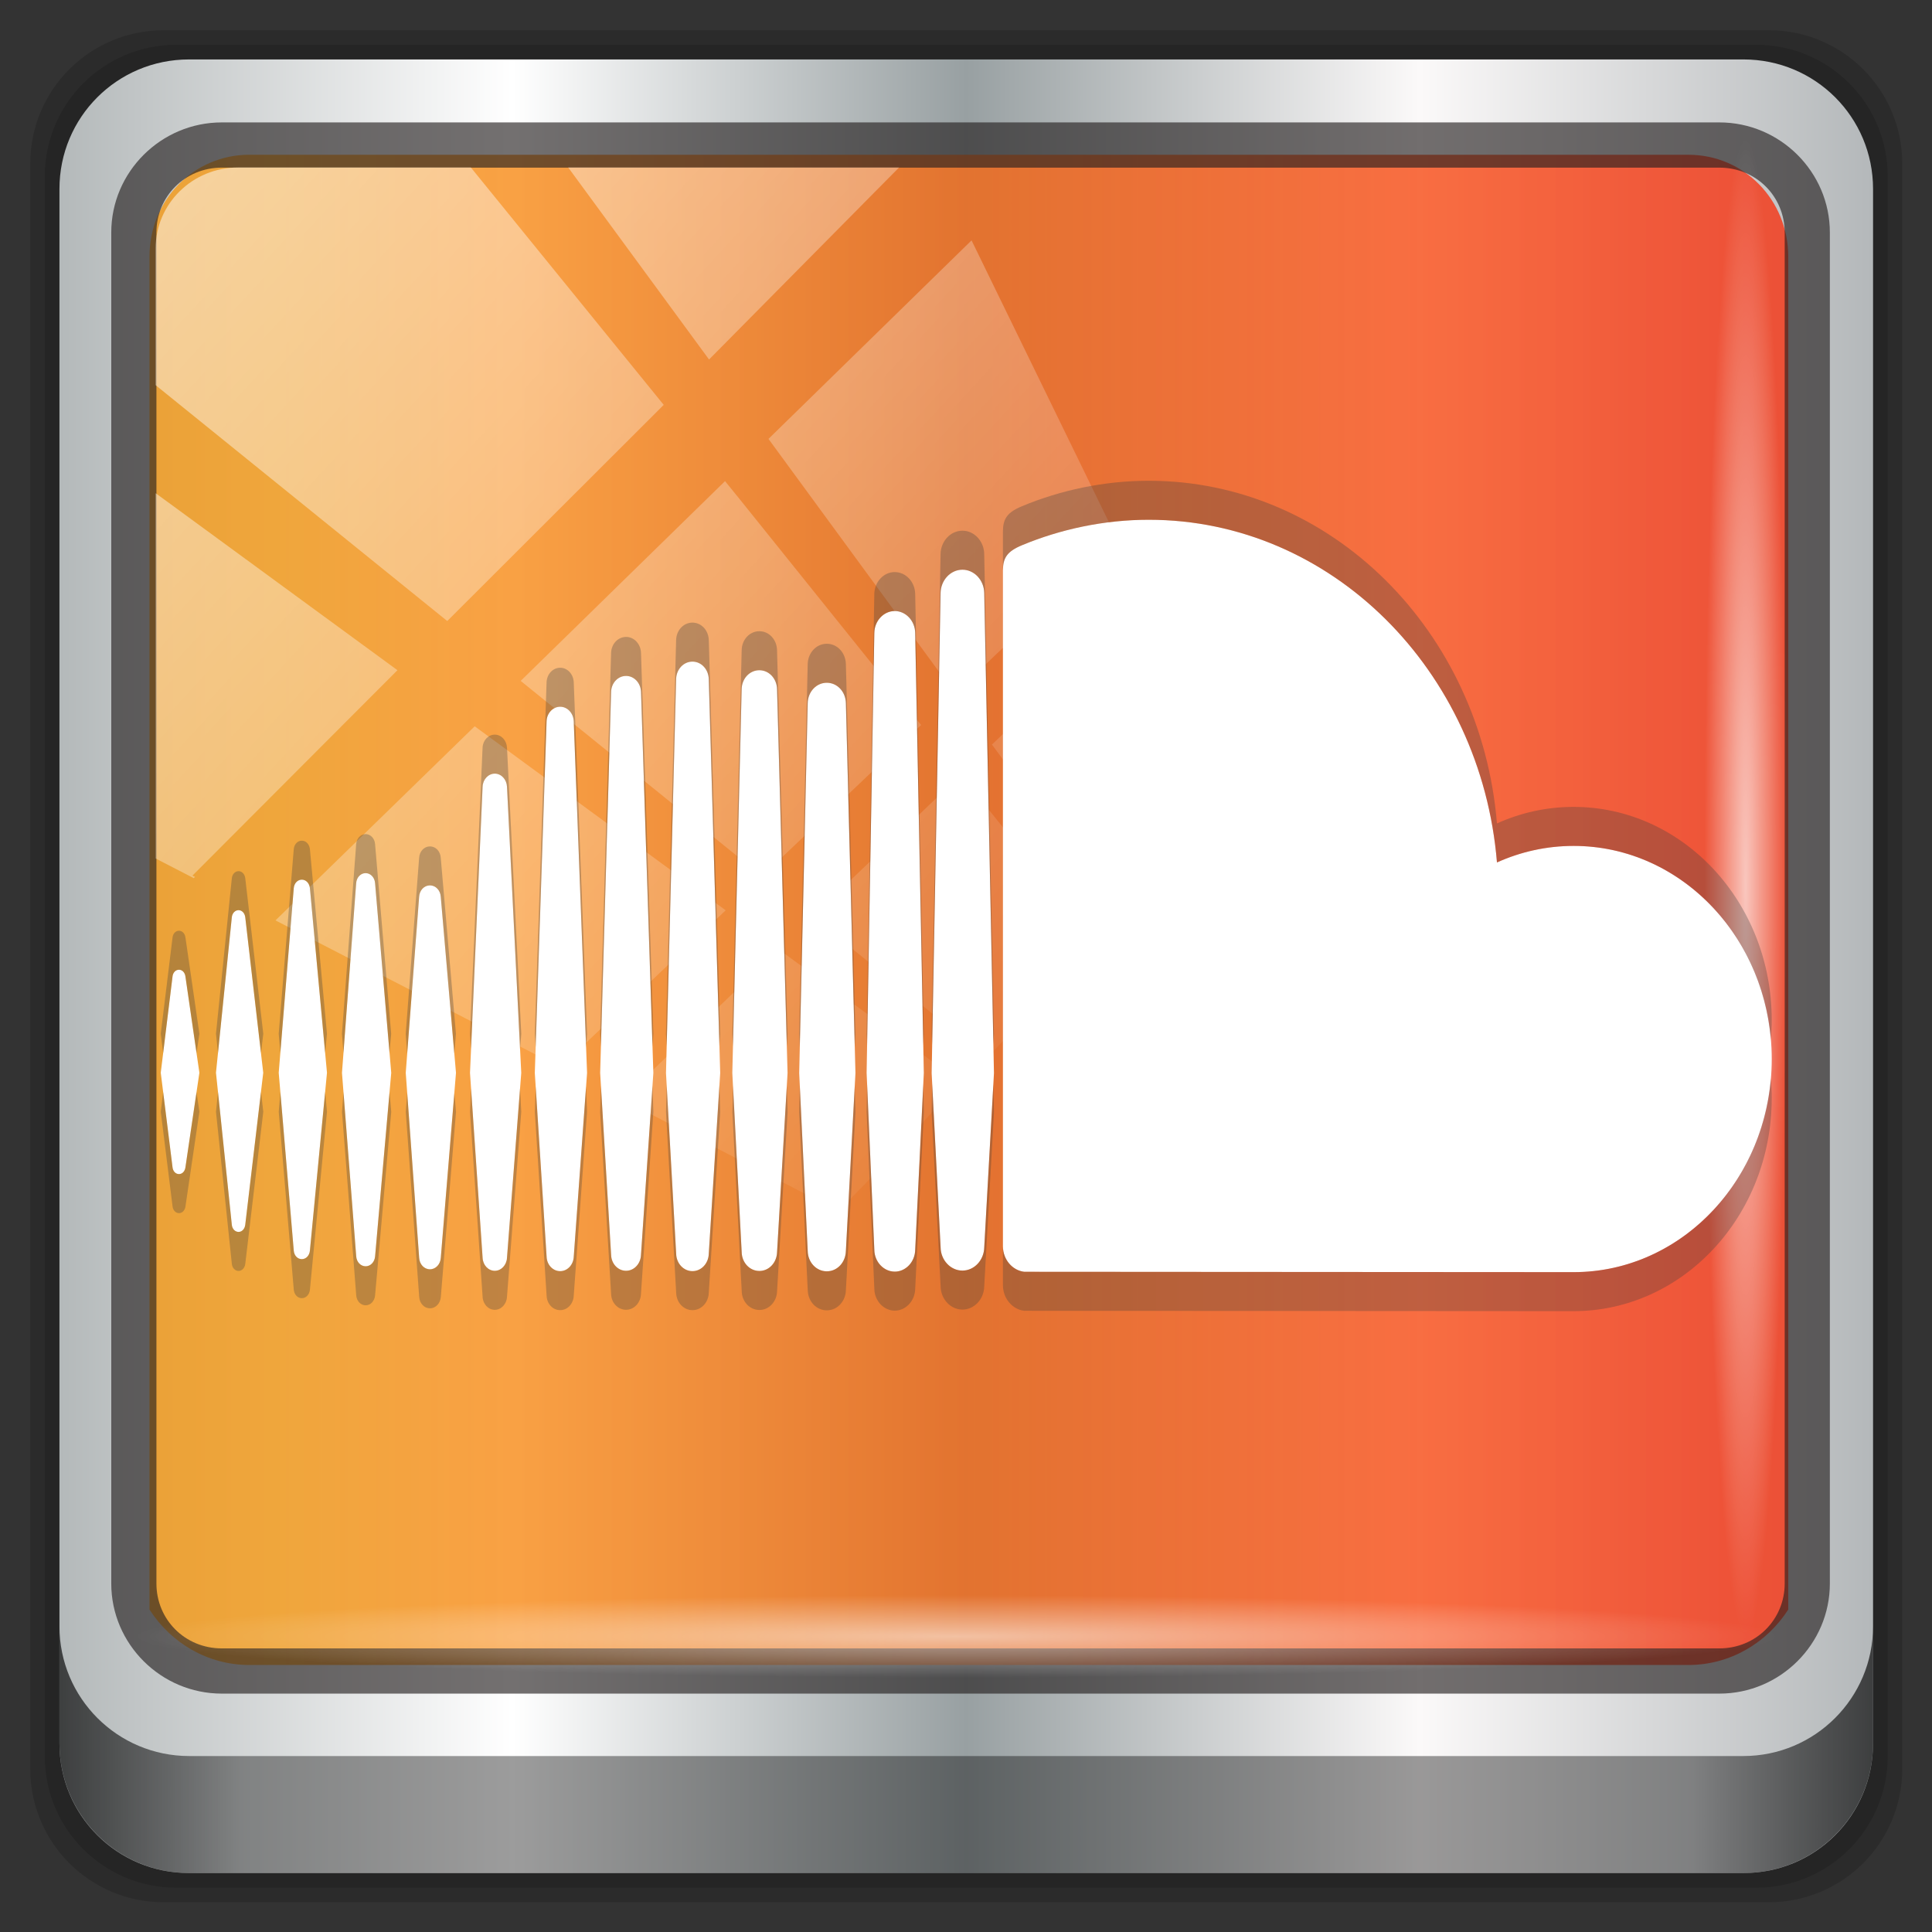 <?xml version="1.0" encoding="UTF-8" standalone="no"?>
<svg
   xmlns:dc="http://purl.org/dc/elements/1.1/"
   xmlns:cc="http://creativecommons.org/ns#"
   xmlns:rdf="http://www.w3.org/1999/02/22-rdf-syntax-ns#"
   xmlns:svg="http://www.w3.org/2000/svg"
   xmlns="http://www.w3.org/2000/svg"
   xmlns:xlink="http://www.w3.org/1999/xlink"
   xmlns:sodipodi="http://sodipodi.sourceforge.net/DTD/sodipodi-0.dtd"
   xmlns:inkscape="http://www.inkscape.org/namespaces/inkscape"
   sodipodi:docname="emblem-soundcloud.svg"
   inkscape:version="1.0beta2 (2b71d25d45, 2019-12-03)"
   id="svg1072"
   version="1.1"
   viewBox="0 0 32 32"
   height="32"
   width="32">
  <rect x="0" y="0" width="32" height="32" fill="#333333" stroke="none"/>
  <defs
     id="defs1066">
    <linearGradient
       inkscape:collect="always"
       xlink:href="#linearGradient6139-0"
       id="linearGradient4071"
       gradientUnits="userSpaceOnUse"
       gradientTransform="matrix(1.107,0,0,1.107,-4.994,-3.621)"
       x1="6"
       y1="47"
       x2="90"
       y2="47" />
    <linearGradient
       id="linearGradient6139-0">
      <stop
         id="stop6141-2"
         offset="0"
         style="stop-color:#b4b9ba;stop-opacity:1" />
      <stop
         style="stop-color:#ffffff;stop-opacity:1;"
         offset="0.25"
         id="stop6151-0" />
      <stop
         style="stop-color:#98a0a2;stop-opacity:1"
         offset="0.5"
         id="stop6147-1" />
      <stop
         id="stop6149-4"
         offset="0.75"
         style="stop-color:#fbf9f9;stop-opacity:1;" />
      <stop
         id="stop6143-4"
         offset="1"
         style="stop-color:#b4b8ba;stop-opacity:1" />
    </linearGradient>
    <linearGradient
       gradientTransform="translate(0.149,0.415)"
       inkscape:collect="always"
       xlink:href="#linearGradient3832-0-6-1-1"
       id="linearGradient4129"
       x1="1.5"
       y1="88.172"
       x2="94.5"
       y2="88.172"
       gradientUnits="userSpaceOnUse" />
    <linearGradient
       id="linearGradient3832-0-6-1-1">
      <stop
         style="stop-color:#000000;stop-opacity:1;"
         offset="0"
         id="stop3834-6-3-7-1" />
      <stop
         id="stop3872-2-4"
         offset="0.1"
         style="stop-color:#000000;stop-opacity:0.588;" />
      <stop
         style="stop-color:#000000;stop-opacity:0.588;"
         offset="0.9"
         id="stop3844-6-2-7-6" />
      <stop
         style="stop-color:#000000;stop-opacity:1;"
         offset="1"
         id="stop3836-5-0-2-9" />
    </linearGradient>
    <radialGradient
       inkscape:collect="always"
       xlink:href="#linearGradient3737"
       id="radialGradient7462"
       gradientUnits="userSpaceOnUse"
       gradientTransform="matrix(0.975,0,0,0.049,34.048,80.582)"
       cx="13.948"
       cy="44.893"
       fx="13.948"
       fy="44.893"
       r="43.199" />
    <linearGradient
       id="linearGradient3737">
      <stop
         offset="0"
         style="stop-color:#ffffff;stop-opacity:1"
         id="stop3739" />
      <stop
         offset="1"
         style="stop-color:#ffffff;stop-opacity:0"
         id="stop3741" />
    </linearGradient>
    <radialGradient
       inkscape:collect="always"
       xlink:href="#linearGradient3737"
       id="radialGradient7464"
       gradientUnits="userSpaceOnUse"
       gradientTransform="matrix(0.888,0,0,0.049,31.96,-90.317)"
       cx="13.948"
       cy="44.893"
       fx="13.948"
       fy="44.893"
       r="43.199" />
    <linearGradient
       inkscape:collect="always"
       xlink:href="#linearGradient3737"
       id="linearGradient4767"
       gradientUnits="userSpaceOnUse"
       x1="2.771"
       y1="-28.642"
       x2="50.528"
       y2="14.514" />
    <clipPath
       id="clipPath4156-4-1"
       clipPathUnits="userSpaceOnUse">
      <path
         inkscape:connector-curvature="0"
         id="path4158-0-8"
         d="m 27.046,-55.695 -14.214,13.321 h 0.061 l 15.653,21.771 10.231,-10.546 C 38.562,-32.302 27.468,-54.819 27.046,-55.695 Z M 9.647,-39.383 -5.241,-25.321 15.988,-7.806 26.372,-18.383 Z m 31.491,12.951 -9.741,9.714 8.945,12.458 7.781,-7.555 z m -49.84,4.379 -13.754,12.982 26.283,13.846 0.061,-0.062 -0.123,-0.062 L 13.599,-5.401 -8.702,-22.053 Z m 38.015,7.401 -9.803,9.775 11.579,9.559 7.628,-7.401 -8.669,-11.009 z m 20.187,5.674 -7.383,7.216 6.188,8.542 5.82,-6.137 z m -32.195,6.322 -9.557,9.498 13.662,7.185 7.934,-7.678 z m 23.312,2.374 -7.107,6.938 8.363,6.907 5.361,-5.674 -0.061,-0.092 -0.092,0.123 -6.464,-8.203 z m -8.73,8.542 -7.505,7.339 10.354,5.458 c 1.397,-1.321 5.675,-6.123 5.851,-6.322 z"
         style="opacity:0.6;fill:#ffffff;fill-opacity:1;stroke:none" />
    </clipPath>
    <clipPath
       id="clipPath4882-7">
      <path
         style="fill:#ff00ff;fill-opacity:1;stroke:none"
         id="path4884-3"
         inkscape:connector-curvature="0"
         d="M 44,58 V 42 l 13,8 z" />
    </clipPath>
    <filter
       id="filter4890-3"
       style="color-interpolation-filters:sRGB">
      <feGaussianBlur
         stdDeviation="0.217"
         id="feGaussianBlur4892-7" />
    </filter>
    <linearGradient
       gradientTransform="matrix(0.888,0,0,0.955,6.844,25.52)"
       y2="53.006"
       x2="46.493"
       y1="0"
       x1="46.493"
       gradientUnits="userSpaceOnUse"
       id="SVGID_1_">
      <stop
         id="stop5"
         style="stop-color: #F79810"
         offset="0" />
      <stop
         id="stop7"
         style="stop-color: #F8310E"
         offset="1" />
    </linearGradient>
    <linearGradient
       gradientUnits="userSpaceOnUse"
       y2="45.524"
       x2="90.302"
       y1="45.524"
       x1="6.266"
       id="linearGradient4250"
       xlink:href="#SVGID_1_"
       inkscape:collect="always" />
  </defs>
  <sodipodi:namedview
     inkscape:document-rotation="0"
     inkscape:window-maximized="1"
     inkscape:window-y="21"
     inkscape:window-x="0"
     inkscape:window-height="1027"
     inkscape:window-width="1920"
     inkscape:lockguides="false"
     units="px"
     inkscape:showpageshadow="false"
     showgrid="false"
     inkscape:current-layer="g2574"
     inkscape:document-units="px"
     inkscape:cy="42.754667"
     inkscape:cx="0.65751125"
     inkscape:zoom="3.0119614"
     inkscape:pageshadow="2"
     inkscape:pageopacity="0.0"
     borderopacity="1.0"
     bordercolor="#666666"
     pagecolor="#ffffff"
     id="base" />
  <g
     transform="translate(0,-1026.52)"
     id="layer1"
     inkscape:groupmode="layer"
     inkscape:label="Livello 1">
    <g
       id="g2574"
       style="display:inline"
       transform="translate(-0.149,1026.105)">
      <g
         transform="matrix(0.323,0,0,0.323,0.601,0.781)"
         id="g87">
        <path
           inkscape:connector-curvature="0"
           id="path3288"
           d="M 89.292,0.415 H 7.006 c -3.799,0 -6.857,3.058 -6.857,6.857 V 89.558 c 0,3.799 3.058,6.857 6.857,6.857 H 89.292 c 3.799,0 6.857,-3.058 6.857,-6.857 V 7.272 c 0,-3.799 -3.058,-6.857 -6.857,-6.857 z"
           style="display:inline;opacity:0.15;fill:#000000;fill-opacity:1;fill-rule:nonzero;stroke:none" />
        <path
           style="display:inline;opacity:0.15;fill:#000000;fill-opacity:1;fill-rule:nonzero;stroke:none"
           d="M 88.649,1.165 H 7.649 c -3.739,0 -6.75,3.01 -6.75,6.75 V 88.915 c 0,3.74 3.011,6.75 6.75,6.75 H 88.649 c 3.74,0 6.75,-3.01 6.75,-6.75 V 7.915 c 0,-3.739 -3.01,-6.75 -6.75,-6.75 z"
           id="path4085"
           inkscape:connector-curvature="0" />
        <path
           inkscape:connector-curvature="0"
           id="rect4251-1"
           d="M 88.006,1.915 H 8.292 c -3.68,0 -6.643,2.963 -6.643,6.643 V 88.272 c 0,3.68 2.963,6.643 6.643,6.643 H 88.006 c 3.68,0 6.643,-2.963 6.643,-6.643 V 8.558 c 0,-3.68 -2.963,-6.643 -6.643,-6.643 z"
           style="display:inline;fill:url(#linearGradient4071);fill-opacity:1;fill-rule:nonzero;stroke:none" />
        <path
           sodipodi:nodetypes="sscccsccscccsss"
           inkscape:connector-curvature="0"
           id="path3400-6"
           d="m 11.39,6.802 c -2.856,0 -5.124,2.315 -5.124,5.23 v 21.674 7.323 40.373 c 1.097,1.704 2.969,2.844 5.124,2.844 h 4.099 65.589 4.099 c 2.155,0 4.027,-1.14 5.124,-2.844 V 41.029 33.706 12.033 c 0,-2.916 -2.268,-5.23 -5.124,-5.23 z"
           style="display:inline;opacity:0.779;fill:url(#linearGradient4250);fill-opacity:1;fill-rule:nonzero;stroke:none;stroke-width:1.035" />
        <path
           d="m 7.779,48.594 c -0.172,0 -0.309,0.143 -0.331,0.348 l -0.604,4.934 0.604,4.849 c 0.022,0.204 0.159,0.347 0.331,0.347 0.167,0 0.303,-0.141 0.33,-0.345 v 0 -9.56e-4 9.56e-4 L 8.825,53.876 8.109,48.941 C 8.083,48.737 7.946,48.594 7.779,48.594 Z m 3.397,-2.696 c -0.028,-0.212 -0.17,-0.358 -0.344,-0.358 -0.175,0 -0.32,0.151 -0.344,0.358 0,0.002 -0.812,7.978 -0.812,7.978 l 0.812,7.802 c 0.023,0.209 0.168,0.36 0.344,0.36 0.173,0 0.315,-0.147 0.343,-0.358 l 0.924,-7.803 z M 23.974,38.539 c -0.333,0 -0.609,0.293 -0.625,0.666 l -0.647,14.678 0.647,9.486 c 0.017,0.371 0.291,0.663 0.625,0.663 0.331,0 0.606,-0.293 0.625,-0.665 v 0.003 L 25.33,53.883 24.599,39.205 c -0.02,-0.373 -0.294,-0.666 -0.625,-0.666 z m -6.623,5.102 c -0.256,0 -0.465,0.22 -0.485,0.513 l -0.729,9.726 0.729,9.409 c 0.02,0.291 0.229,0.511 0.485,0.511 0.253,0 0.462,-0.22 0.484,-0.511 l 0.828,-9.409 -0.828,-9.728 c -0.022,-0.291 -0.231,-0.511 -0.484,-0.511 z M 30.704,64.031 c 0.413,0 0.749,-0.358 0.766,-0.817 l 0.634,-9.326 -0.633,-19.542 c -0.017,-0.459 -0.353,-0.817 -0.766,-0.817 -0.417,0 -0.753,0.359 -0.767,0.818 0,9.56e-4 -0.562,19.54 -0.562,19.54 l 0.562,9.33 c 0.013,0.455 0.35,0.814 0.766,0.814 z m 13.779,0.044 c 0.569,0 1.038,-0.503 1.048,-1.123 v 0.007 -0.007 l 0.442,-9.059 -0.442,-22.57 c -0.01,-0.618 -0.48,-1.123 -1.048,-1.123 -0.569,0 -1.039,0.503 -1.048,1.124 l -0.395,22.561 c 0,0.014 0.395,9.072 0.395,9.072 0.009,0.613 0.48,1.117 1.048,1.117 z m -6.942,-0.035 c 0.495,0 0.894,-0.427 0.907,-0.972 v 0.007 l 0.538,-9.185 -0.539,-19.683 c -0.013,-0.545 -0.412,-0.971 -0.907,-0.971 -0.498,0 -0.897,0.426 -0.908,0.971 l -0.479,19.684 0.48,9.183 c 0.011,0.539 0.41,0.966 0.908,0.966 z m -16.892,-0.086 c 0.294,0 0.532,-0.253 0.554,-0.587 l 0.78,-9.488 -0.78,-9.025 c -0.021,-0.333 -0.259,-0.585 -0.554,-0.585 -0.299,0 -0.537,0.253 -0.555,0.589 l -0.687,9.022 0.687,9.487 c 0.02,0.334 0.257,0.588 0.555,0.588 z m -6.571,-0.52 c 0.215,0 0.389,-0.182 0.414,-0.435 l 0.876,-9.122 -0.875,-9.466 c -0.026,-0.253 -0.2,-0.436 -0.415,-0.436 -0.218,0 -0.392,0.183 -0.414,0.436 0,9.55e-4 -0.771,9.466 -0.771,9.466 l 0.771,9.12 c 0.021,0.253 0.195,0.437 0.414,0.437 z M 40.999,33.879 c -0.537,0 -0.968,0.46 -0.979,1.048 l -0.437,18.965 0.437,9.126 c 0.011,0.581 0.441,1.04 0.979,1.04 0.537,0 0.965,-0.459 0.977,-1.047 v 0.008 L 42.467,53.893 41.977,34.925 C 41.964,34.338 41.536,33.879 40.999,33.879 Z M 27.327,64.05 c 0.371,0 0.678,-0.326 0.696,-0.741 L 28.705,53.886 28.022,35.85 c -0.019,-0.417 -0.324,-0.741 -0.696,-0.741 -0.375,0 -0.681,0.326 -0.697,0.741 0,9.54e-4 -0.604,18.035 -0.604,18.035 l 0.605,9.427 c 0.015,0.412 0.321,0.738 0.696,0.738 z m 7.619,-0.889 v -0.005 l 0.586,-9.267 -0.586,-20.2 c -0.014,-0.502 -0.382,-0.895 -0.836,-0.895 -0.457,0 -0.824,0.393 -0.837,0.895 l -0.521,20.199 0.522,9.272 c 0.012,0.497 0.38,0.889 0.836,0.889 0.455,0 0.821,-0.393 0.836,-0.892 z M 79.294,42.245 c -1.392,0 -2.72,0.303 -3.93,0.848 -0.808,-9.848 -8.488,-17.573 -17.856,-17.573 -2.292,0 -4.527,0.485 -6.5,1.306 -0.767,0.319 -0.971,0.648 -0.978,1.285 v 34.68 c 0.008,0.669 0.49,1.226 1.097,1.292 0.026,0.003 27.984,0.018 28.166,0.018 5.611,0 10.161,-4.892 10.161,-10.928 0,-6.035 -4.549,-10.928 -10.16,-10.928 z m -31.341,-14.164 c -0.61,0 -1.111,0.539 -1.12,1.201 l -0.458,24.615 0.459,8.934 c 0.008,0.653 0.509,1.19 1.119,1.19 0.609,0 1.11,-0.538 1.119,-1.2 v 0.011 l 0.498,-8.935 -0.498,-24.617 c -0.009,-0.66 -0.51,-1.199 -1.119,-1.199 z"
           id="path9"
           inkscape:connector-curvature="0"
           style="fill:#ffffff;fill-opacity:1;stroke:none;stroke-width:0.3;stroke-miterlimit:4;stroke-dasharray:none;stroke-opacity:1"
           sodipodi:nodetypes="scccsccccccscscccscccscccsccccsscccscccsscccscccsscccccscccssccccscccsscccscccsscccscccsscccsccccsscccscccsccccscccsccscsccccsssscccsccccs" />
        <path
           style="color:#000000;font-style:normal;font-variant:normal;font-weight:normal;font-stretch:normal;font-size:medium;line-height:normal;font-family:Sans;-inkscape-font-specification:Sans;text-indent:0;text-align:start;text-decoration:none;text-decoration-line:none;letter-spacing:normal;word-spacing:normal;text-transform:none;writing-mode:lr-tb;direction:ltr;baseline-shift:baseline;text-anchor:start;display:inline;overflow:visible;visibility:visible;fill:#241f1f;fill-opacity:0.633;stroke:none;stroke-width:2.376;marker:none;enable-background:accumulate"
           d="m 9.974,5.144 c -3.117,0 -5.668,2.54 -5.668,5.646 v 69.278 c 0,3.106 2.551,5.646 5.668,5.646 H 86.766 c 3.117,0 5.668,-2.54 5.668,-5.646 V 10.79 c 0,-3.106 -2.551,-5.646 -5.668,-5.646 z m 0,2.319 H 86.766 c 1.888,0 3.352,1.48 3.352,3.327 v 69.278 c 0,1.846 -1.464,3.327 -3.352,3.327 H 9.974 c -1.888,0 -3.352,-1.48 -3.352,-3.327 V 10.79 c 0,-1.846 1.464,-3.327 3.352,-3.327 z"
           id="path4989"
           inkscape:connector-curvature="0" />
        <path
           id="path4118"
           d="m 1.649,82.259 v 6 c 0,3.68 2.976,6.656 6.656,6.656 H 87.993 c 3.68,0 6.656,-2.976 6.656,-6.656 v -6 c 0,3.68 -2.976,6.656 -6.656,6.656 H 8.305 c -3.68,0 -6.656,-2.976 -6.656,-6.656 z"
           style="display:inline;opacity:0.658;fill:url(#linearGradient4129);fill-opacity:1;fill-rule:nonzero;stroke:none"
           inkscape:connector-curvature="0" />
        <rect
           ry="4.25"
           rx="0"
           y="80.665"
           x="5.524"
           height="4.25"
           width="84.25"
           id="rect4131"
           style="opacity:0.55;fill:url(#radialGradient7462);fill-opacity:1;stroke:none" />
        <rect
           transform="rotate(90)"
           style="opacity:0.669;fill:url(#radialGradient7464);fill-opacity:1;stroke:none"
           id="rect4141"
           width="76.75"
           height="4.25"
           x="5.975"
           y="-90.234"
           rx="0"
           ry="4.25" />
        <rect
           clip-path="url(#clipPath4156-4-1)"
           ry="3.957"
           rx="3.957"
           y="-30"
           x="2"
           height="69.024"
           width="75.966"
           id="rect4146"
           style="opacity:0.508;fill:url(#linearGradient4767);fill-opacity:1;stroke:none"
           transform="matrix(1.069,0,0,1.048,4.444,38.894)" />
        <path
           inkscape:connector-curvature="0"
           style="opacity:0.307;fill:#404040;fill-opacity:1;stroke:none;stroke-width:0.3;stroke-miterlimit:4;stroke-dasharray:none;stroke-opacity:1"
           d="m 89.407,54.173 c -0.47,5.566 -4.816,9.928 -10.113,9.928 -0.181,0 -28.14,-0.015 -28.166,-0.018 -0.607,-0.066 -1.09,-0.624 -1.098,-1.293 v 2 c 0.008,0.669 0.491,1.227 1.098,1.293 0.026,0.003 27.985,0.018 28.166,0.018 5.611,0 10.16,-4.893 10.16,-10.928 0,-0.338 -0.019,-0.67 -0.047,-1 z m -43.006,0.254 -0.027,1.469 0.461,8.934 c 0.008,0.653 0.509,1.191 1.119,1.191 0.609,0 1.108,-0.537 1.117,-1.199 l 0.5,-8.926 -0.029,-1.467 -0.471,8.393 c -0.009,0.662 -0.509,1.199 -1.117,1.199 -0.61,0 -1.111,-0.539 -1.119,-1.191 z m -3.336,0.033 -0.025,1.426 c 0,0.014 0.396,9.072 0.396,9.072 0.009,0.613 0.478,1.117 1.047,1.117 0.569,0 1.038,-0.504 1.049,-1.123 l 0.443,-9.059 -0.027,-1.428 -0.416,8.486 c -0.011,0.619 -0.48,1.123 -1.049,1.123 -0.569,0 -1.038,-0.504 -1.047,-1.117 0,0 -0.327,-7.48 -0.371,-8.498 z m -10.277,0.055 -0.035,1.373 0.521,9.271 c 0.012,0.497 0.38,0.891 0.836,0.891 0.454,0 0.819,-0.391 0.836,-0.889 v -0.006 l 0.586,-9.266 -0.039,-1.371 -0.547,8.637 v 0.006 c -0.017,0.498 -0.382,0.889 -0.836,0.889 -0.456,0 -0.823,-0.394 -0.836,-0.891 z m 6.162,0.012 -0.502,8.541 c -0.013,0.545 -0.411,0.973 -0.906,0.973 -0.498,0 -0.898,-0.428 -0.908,-0.967 l -0.445,-8.545 -0.033,1.363 0.479,9.182 c 0.011,0.539 0.41,0.967 0.908,0.967 0.495,0 0.893,-0.428 0.906,-0.973 l 0.539,-9.178 z m -6.889,0.006 -0.592,8.682 c -0.017,0.459 -0.353,0.816 -0.766,0.816 -0.416,0 -0.752,-0.358 -0.766,-0.812 l -0.523,-8.684 c -0.005,0.175 -0.039,1.354 -0.039,1.354 l 0.562,9.33 c 0.013,0.455 0.35,0.812 0.766,0.812 0.413,0 0.749,-0.358 0.766,-0.816 l 0.635,-9.326 z m 10.371,0.008 -0.455,8.471 c -0.012,0.589 -0.442,1.047 -0.979,1.047 -0.538,0 -0.968,-0.46 -0.979,-1.041 l -0.406,-8.475 -0.031,1.35 0.438,9.125 c 0.011,0.581 0.44,1.041 0.979,1.041 0.537,0 0.966,-0.458 0.979,-1.047 l 0.49,-9.119 z m -16.361,0.031 c -0.006,0.178 -0.045,1.314 -0.045,1.314 l 0.605,9.428 c 0.015,0.412 0.32,0.736 0.695,0.736 0.371,0 0.678,-0.325 0.695,-0.74 l 0.682,-9.424 -0.049,-1.314 -0.633,8.738 c -0.018,0.416 -0.324,0.74 -0.695,0.74 -0.375,0 -0.68,-0.325 -0.695,-0.736 z m -3.316,0.098 -0.053,1.215 0.646,9.484 c 0.017,0.371 0.292,0.664 0.625,0.664 0.33,0 0.604,-0.292 0.625,-0.662 v -0.004 l 0.732,-9.482 -0.061,-1.215 -0.672,8.697 v 0.004 c -0.021,0.37 -0.295,0.662 -0.625,0.662 -0.333,0 -0.608,-0.293 -0.625,-0.664 z m -9.777,0.189 c -0.016,0.196 -0.084,1.02 -0.084,1.02 l 0.771,9.119 c 0.021,0.253 0.196,0.438 0.414,0.438 0.215,0 0.389,-0.183 0.414,-0.436 l 0.875,-9.121 -0.094,-1.02 -0.781,8.141 c -0.025,0.252 -0.199,0.436 -0.414,0.436 -0.219,0 -0.393,-0.184 -0.414,-0.438 z m 3.236,0.004 -0.076,1.018 0.729,9.408 c 0.02,0.291 0.229,0.512 0.484,0.512 0.253,0 0.462,-0.22 0.484,-0.512 l 0.828,-9.408 -0.086,-1.018 -0.742,8.426 c -0.022,0.291 -0.231,0.512 -0.484,0.512 -0.256,0 -0.465,-0.22 -0.484,-0.512 z m -6.434,0.002 c -0.023,0.224 -0.104,1.012 -0.104,1.012 l 0.813,7.803 c 0.023,0.209 0.168,0.359 0.344,0.359 0.173,0 0.315,-0.146 0.344,-0.357 l 0.924,-7.805 -0.117,-1.012 -0.807,6.816 c -0.028,0.211 -0.171,0.357 -0.344,0.357 -0.176,0 -0.321,-0.15 -0.344,-0.359 z m -2.812,0.004 -0.123,1.008 0.604,4.85 c 0.022,0.204 0.16,0.348 0.332,0.348 0.167,0 0.303,-0.142 0.33,-0.346 L 8.825,55.876 8.678,54.868 8.11,58.727 c -0.027,0.203 -0.163,0.346 -0.33,0.346 -0.172,0 -0.31,-0.143 -0.332,-0.348 z m 12.514,0.037 -0.074,0.975 0.688,9.486 c 0.02,0.334 0.256,0.588 0.555,0.588 0.294,0 0.532,-0.254 0.555,-0.588 l 0.779,-9.486 -0.084,-0.975 -0.695,8.461 c -0.022,0.333 -0.261,0.588 -0.555,0.588 -0.299,0 -0.535,-0.254 -0.555,-0.588 z"
           id="path4254" />
        <path
           inkscape:connector-curvature="0"
           style="opacity:0.319;fill:#404040;fill-opacity:1;stroke:none;stroke-width:0.3;stroke-miterlimit:4;stroke-dasharray:none;stroke-opacity:1"
           d="m 57.508,23.52 c -2.292,0 -4.527,0.484 -6.5,1.305 -0.767,0.319 -0.971,0.648 -0.979,1.285 v 2 c 0.007,-0.637 0.212,-0.966 0.979,-1.285 1.973,-0.821 4.208,-1.305 6.5,-1.305 9.368,0 17.047,7.724 17.855,17.572 1.21,-0.546 2.538,-0.848 3.93,-0.848 5.297,0 9.643,4.362 10.113,9.928 0.028,-0.33 0.047,-0.662 0.047,-1 0,-6.035 -4.549,-10.928 -10.16,-10.928 -1.392,0 -2.72,0.302 -3.93,0.848 C 74.555,31.245 66.876,23.52 57.508,23.52 Z m -9.555,2.561 c -0.61,0 -1.112,0.539 -1.121,1.201 l -0.459,24.613 0.027,0.531 0.432,-23.145 c 0.009,-0.662 0.511,-1.201 1.121,-1.201 0.609,0 1.108,0.539 1.117,1.199 l 0.471,23.148 0.029,-0.533 -0.5,-24.615 c -0.009,-0.66 -0.509,-1.199 -1.117,-1.199 z m -3.471,2.121 c -0.569,0 -1.038,0.503 -1.047,1.123 l -0.396,22.561 c 0,9.07e-4 0.022,0.505 0.025,0.574 l 0.371,-21.135 c 0.009,-0.62 0.477,-1.123 1.047,-1.123 0.569,0 1.039,0.503 1.049,1.121 l 0.416,21.143 0.027,-0.572 -0.443,-22.57 c -0.01,-0.618 -0.48,-1.121 -1.049,-1.121 z m -10.373,2.592 c -0.457,0 -0.825,0.392 -0.838,0.895 l -0.52,20.199 0.035,0.627 0.484,-18.826 c 0.012,-0.503 0.381,-0.895 0.838,-0.895 0.454,0 0.822,0.393 0.836,0.895 l 0.547,18.83 0.039,-0.629 L 34.946,31.688 C 34.932,31.187 34.564,30.794 34.11,30.794 Z m 3.432,0.441 c -0.498,0 -0.898,0.426 -0.908,0.971 l -0.479,19.686 0.033,0.637 0.445,-18.322 c 0.011,-0.545 0.41,-0.971 0.908,-0.971 0.495,0 0.893,0.426 0.906,0.971 l 0.502,18.32 0.037,-0.637 -0.539,-19.684 c -0.013,-0.545 -0.411,-0.971 -0.906,-0.971 z m -6.836,0.293 c -0.417,0 -0.754,0.36 -0.768,0.818 0,9.56e-4 -0.562,19.541 -0.562,19.541 l 0.039,0.646 c 0.067,-2.345 0.523,-18.187 0.523,-18.188 0.013,-0.459 0.351,-0.818 0.768,-0.818 0.413,0 0.749,0.36 0.766,0.818 l 0.59,18.186 0.043,-0.645 -0.633,-19.541 c -0.017,-0.459 -0.353,-0.818 -0.766,-0.818 z m 10.293,0.35 c -0.537,0 -0.968,0.46 -0.979,1.049 l -0.438,18.965 0.031,0.65 0.406,-17.615 c 0.011,-0.589 0.441,-1.049 0.979,-1.049 0.537,0 0.966,0.46 0.979,1.047 L 42.432,52.54 42.467,51.892 41.977,32.925 c -0.012,-0.587 -0.442,-1.047 -0.979,-1.047 z m -13.672,1.23 c -0.375,0 -0.681,0.327 -0.697,0.742 0,9.54e-4 -0.604,18.035 -0.604,18.035 l 0.045,0.686 c 0.076,-2.26 0.559,-16.72 0.559,-16.721 0.016,-0.416 0.322,-0.742 0.697,-0.742 0.371,0 0.677,0.326 0.695,0.742 L 28.655,52.571 28.704,51.886 28.022,33.851 c -0.019,-0.417 -0.324,-0.742 -0.695,-0.742 z m -3.354,3.43 c -0.333,0 -0.609,0.293 -0.625,0.666 l -0.646,14.68 0.053,0.785 0.594,-13.465 c 0.016,-0.373 0.292,-0.666 0.625,-0.666 0.331,0 0.605,0.293 0.625,0.666 l 0.672,13.465 0.061,-0.785 -0.732,-14.68 c -0.02,-0.373 -0.294,-0.666 -0.625,-0.666 z m -6.623,5.102 c -0.256,0 -0.464,0.22 -0.484,0.514 l -0.729,9.727 0.076,0.982 0.652,-8.709 c 0.02,-0.293 0.229,-0.514 0.484,-0.514 0.253,0 0.462,0.22 0.484,0.512 l 0.742,8.711 0.086,-0.982 L 17.834,42.151 C 17.812,41.86 17.603,41.64 17.35,41.64 Z m -3.271,0.336 c -0.218,0 -0.392,0.183 -0.414,0.436 0,9.55e-4 -0.771,9.467 -0.771,9.467 l 0.084,0.98 c 0.132,-1.623 0.688,-8.446 0.688,-8.447 0.022,-0.252 0.196,-0.436 0.414,-0.436 0.215,0 0.388,0.182 0.414,0.436 l 0.781,8.447 0.094,-0.98 -0.875,-9.467 c -0.026,-0.253 -0.199,-0.436 -0.414,-0.436 z m 6.57,0.293 c -0.299,0 -0.536,0.255 -0.555,0.59 l -0.688,9.021 0.074,1.025 0.613,-8.047 c 0.019,-0.335 0.256,-0.59 0.555,-0.59 0.295,0 0.533,0.253 0.555,0.586 l 0.695,8.051 0.084,-1.025 -0.779,-9.025 C 21.182,42.521 20.944,42.269 20.649,42.269 Z M 10.833,43.54 c -0.175,0 -0.32,0.15 -0.344,0.357 0,0.002 -0.813,7.979 -0.813,7.979 l 0.104,0.988 c 0.157,-1.542 0.709,-6.965 0.709,-6.967 0.024,-0.207 0.169,-0.357 0.344,-0.357 0.174,0 0.315,0.145 0.344,0.357 l 0.807,6.967 0.117,-0.988 -0.924,-7.979 C 11.148,43.685 11.007,43.54 10.833,43.54 Z m -3.053,3.055 c -0.172,0 -0.31,0.143 -0.332,0.348 l -0.604,4.934 0.123,0.992 0.48,-3.926 c 0.022,-0.204 0.16,-0.348 0.332,-0.348 0.166,-10e-7 0.304,0.142 0.33,0.346 L 8.678,52.868 8.825,51.876 8.11,46.94 C 8.084,46.737 7.946,46.595 7.78,46.595 Z"
           id="path4259" />
      </g>
    </g>
  </g>
</svg>
